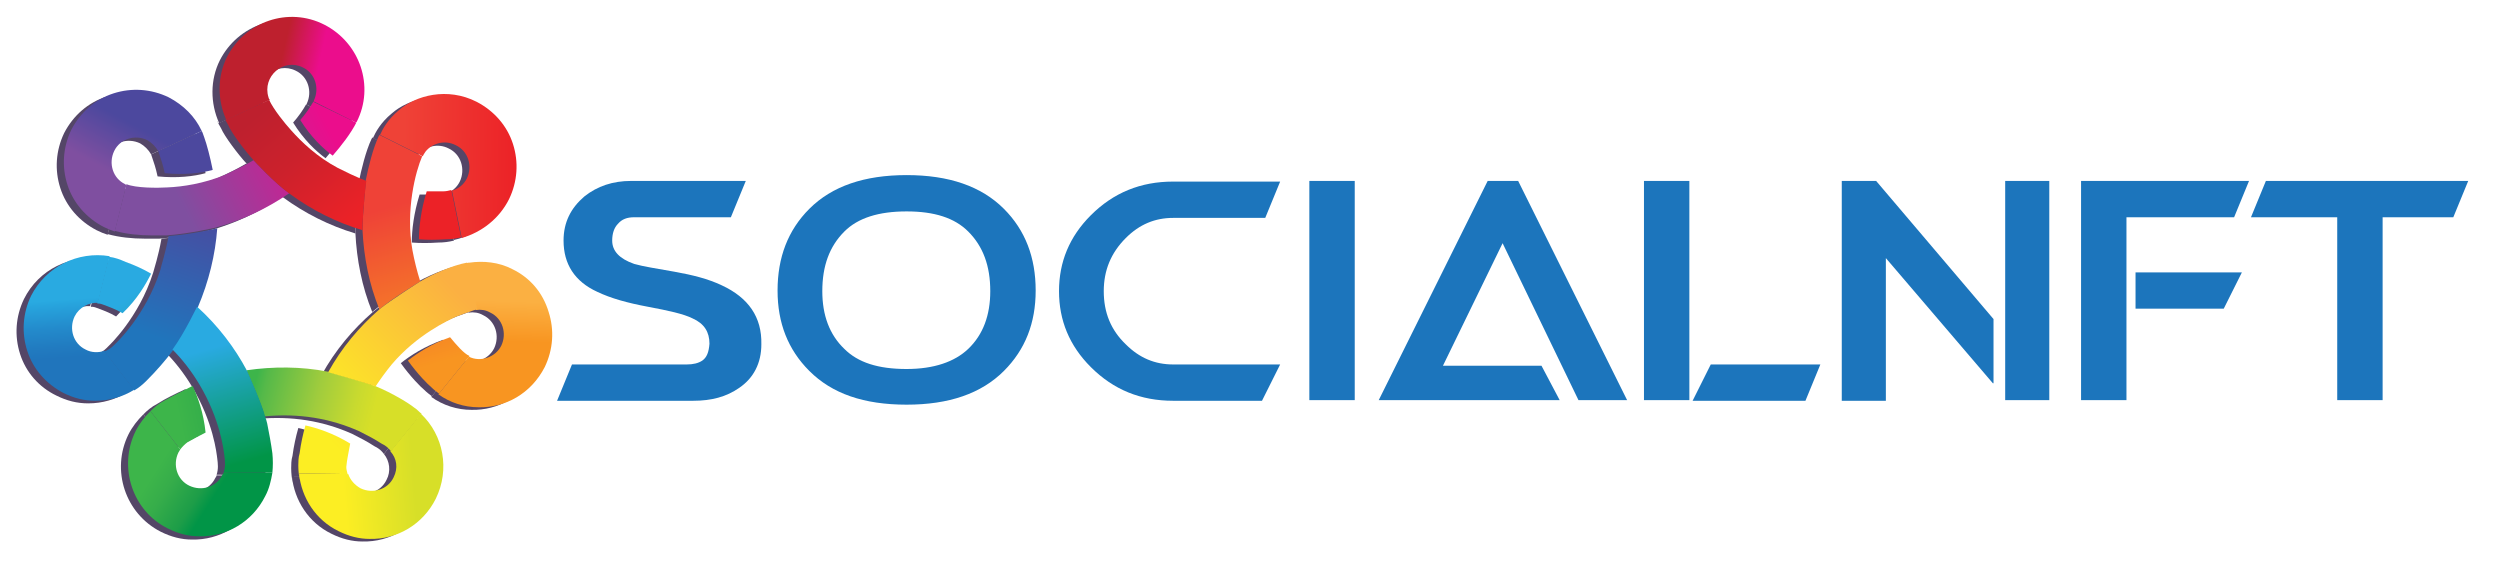 <?xml version="1.0" encoding="utf-8"?>
<!-- Generator: Adobe Illustrator 24.3.0, SVG Export Plug-In . SVG Version: 6.00 Build 0)  -->
<svg version="1.1" id="Layer_1" xmlns="http://www.w3.org/2000/svg" xmlns:xlink="http://www.w3.org/1999/xlink" x="0px" y="0px"
	 viewBox="0 0 385.5 88.8" style="enable-background:new 0 0 385.5 88.8;" xml:space="preserve">
<style type="text/css">
	.st0{fill:#544667;}
	.st1{fill:url(#SVGID_1_);}
	.st2{fill:url(#SVGID_2_);}
	.st3{fill:url(#SVGID_3_);}
	.st4{fill:url(#SVGID_4_);}
	.st5{fill:url(#SVGID_5_);}
	.st6{fill:url(#SVGID_6_);}
	.st7{fill:url(#SVGID_7_);}
	.st8{fill:url(#SVGID_8_);}
	.st9{fill:url(#SVGID_9_);}
	.st10{fill:#EC2227;}
	.st11{fill:url(#SVGID_10_);}
	.st12{fill:url(#SVGID_11_);}
	.st13{fill:url(#SVGID_12_);}
	.st14{fill:url(#SVGID_13_);}
	.st15{fill:url(#SVGID_14_);}
	.st16{fill:url(#SVGID_15_);}
	.st17{fill:url(#SVGID_16_);}
	.st18{fill:url(#SVGID_17_);}
	.st19{fill:url(#SVGID_18_);}
	.st20{fill:url(#SVGID_19_);}
	.st21{fill:url(#SVGID_20_);}
	.st22{fill:url(#SVGID_21_);}
	.st23{fill:#1C75BC;}
</style>
<g>
	<g>
		<path class="st0" d="M24.8,82c1.6,0.8,3.2,1.2,4.8,1.2c4.2,0.1,8.2-2.2,10.2-6.2c0.6-1.1,0.9-2.4,1.1-3.6l-7.5-0.1
			c0,0.1-0.1,0.3-0.2,0.4c-0.9,1.9-3.2,2.6-5.1,1.7c-1.9-0.9-2.6-3.2-1.7-5.1c0.1-0.2,0.2-0.3,0.3-0.5l-4.6-5.9
			c-0.9,0.9-1.7,1.9-2.3,3.1C17.1,72.5,19.3,79.2,24.8,82z"/>
		<path class="st0" d="M59.6,74c-0.9,1.9-3.2,2.6-5.1,1.7c-0.9-0.5-1.6-1.3-1.9-2.2L45,73.4c0.4,3.8,2.6,7.2,6.1,8.9
			c1.6,0.8,3.2,1.2,4.8,1.2c4.2,0.1,8.2-2.2,10.2-6.2c2.2-4.5,1.2-9.8-2.3-13.1L59.2,70C60.1,71.1,60.3,72.7,59.6,74z"/>
		<path class="st0" d="M3.7,46.1c-1.3,2.7-1.5,5.7-0.6,8.5C4,57.4,6,59.7,8.7,61c1.6,0.8,3.2,1.2,4.9,1.2c2.2,0,4.2-0.6,6-1.7
			l-4.6-6C14,55,13,54.9,12,54.4c-1.9-0.9-2.6-3.2-1.7-5.1c0.7-1.4,2.2-2.2,3.6-2.1l1.8-7.2C10.9,39.2,6,41.5,3.7,46.1z"/>
		<path class="st0" d="M24.9,15.5c-2.7-1.3-5.7-1.5-8.5-0.6c-2.8,0.9-5.1,2.9-6.5,5.6c-1.3,2.7-1.5,5.7-0.6,8.5
			c0.9,2.8,2.9,5.1,5.6,6.5c0.6,0.3,1.1,0.5,1.7,0.7l1.8-7.2c-0.1,0-0.1,0-0.2-0.1c-1.9-0.9-2.6-3.2-1.7-5.1
			c0.9-1.9,3.2-2.6,5.1-1.7c0.7,0.4,1.3,1,1.7,1.7l6.7-3.1C29,18.4,27.2,16.6,24.9,15.5z"/>
		<path class="st0" d="M77.4,31.2c1.3-2.7,1.5-5.7,0.6-8.5c-0.9-2.8-2.9-5.1-5.6-6.5c-4.5-2.3-9.4-1-12,1.3
			c-1.7,1.4-2.5,2.9-2.9,3.8l6.6,3.3c0.1-0.3,0.3-0.5,0.4-0.7c1-1.3,3-1.9,4.7-1c1.9,0.9,2.6,3.2,1.7,5.1c-0.5,1-1.3,1.6-2.3,1.9
			L70,37C73.2,36.3,75.9,34.1,77.4,31.2z"/>
		<path class="st0" d="M40.3,15.5c-1-3.2,2.3-6.1,5.3-4.6c1.9,0.9,2.6,3.2,1.7,5.1c0,0,0,0.1-0.1,0.1l6.6,3.3c0,0,0-0.1,0.1-0.1
			c2.8-5.5,0.5-12.2-5-15c-5.5-2.8-12.2-0.5-15,5c-1.5,3-1.5,6.6-0.1,9.7l6.7-3.1C40.4,15.7,40.3,15.6,40.3,15.5z"/>
		<path class="st0" d="M77.9,41.9c-2.1-1.1-4.5-1.3-6.6-1c-0.2,0-0.3,0-0.5,0.1l1.5,7.2c0.8-0.1,1.5,0,2.2,0.4
			c1.9,0.9,2.6,3.2,1.7,5.1c-0.9,1.8-3.2,2.6-5,1.7l-4.7,5.8c1.8,1.3,4,2,6.2,2c4.1,0.1,8.1-2.1,10.2-6.2c1.3-2.7,1.5-5.7,0.6-8.5
			C82.6,45.5,80.6,43.2,77.9,41.9z"/>
		<path class="st0" d="M22.2,42.7c-1.2-0.7-2.5-1.3-3.9-1.8c-0.9-0.4-1.7-0.7-2.6-0.8L14,47.3c0,0-0.1,0-0.1,0c0.3,0,0.5,0,0.8,0.1
			c1.1,0.4,2.2,0.8,3.2,1.4C20.1,46.6,21.4,44.3,22.2,42.7z"/>
		<path class="st0" d="M30,20.7l-6.7,3.1c0.1,0.3,0.2,0.6,0.3,0.9c0.1,0.3,0.4,1.1,0.7,2.5c3,0.3,5.6,0,7.4-0.5
			c-0.4-2-0.9-3.9-1.3-5c-0.3-1-0.8-1.9-1.4-2.7C29.5,19.6,29.8,20.1,30,20.7z"/>
		<path class="st0" d="M63.5,37.4c1.3,0.1,2.6,0.1,4.1,0c0.8,0,1.6-0.1,2.4-0.3l-1.5-7.3l0,0c-0.4,0.1-0.8,0.2-1.2,0.2
			c-0.2,0-1.3,0-2.6,0C63.8,32.9,63.5,35.5,63.5,37.4z"/>
		<path class="st0" d="M24.2,62.3c-0.8,0.4-1.5,1-2.1,1.6l4.6,5.9c0.3-0.4,0.7-0.8,1.1-1.1c0.9-0.5,1.8-1,2.8-1.5
			c-0.3-3-1.2-5.5-2-7.2C27.1,60.7,25.6,61.4,24.2,62.3z"/>
		<path class="st0" d="M45,73.4l7.5,0.1c-0.1-0.4-0.2-0.7-0.2-1.1c0.1-1.2,0.4-2.4,0.6-3.6c-2.6-1.6-5.1-2.4-6.9-2.8
			c-0.4,1.4-0.7,2.8-0.9,4.3c-0.2,0.6-0.2,1.5-0.2,1.9c0,0.8,0.1,1.5,0.2,2.2C45.1,74.1,45.1,73.7,45,73.4z"/>
		<path class="st0" d="M47.2,16.1c-0.5,0.9-1.2,1.9-2,2.8c1.6,2.6,3.5,4.4,5,5.5c1.3-1.5,2.8-3.4,3.7-5.2c0,0,0,0.1-0.1,0.1
			L47.2,16.1z"/>
		<path class="st0" d="M71.3,55.3C71.3,55.3,71.3,55.3,71.3,55.3c-0.9-0.4-2-1.7-3-2.9c-2.8,1-5,2.4-6.5,3.6
			c1.5,2.1,3.1,3.7,3.6,4.1c0.4,0.4,0.8,0.7,1.2,1L71.3,55.3z"/>
		<path class="st0" d="M54.8,35.9c0.2,4.1,1,8.3,2.6,12.2c0,0,0,0,0,0c1.7-1.5,6.3-4.3,6.3-4.3c-0.5-1.6-0.9-3.2-1.2-4.8
			c-1.1-6.2,0.5-12.2,1.5-14.5l-6.6-3.3c0,0.1-0.1,0.2-0.1,0.2c-0.9,1.9-1.6,4.8-2,6.8C55.4,27.9,54.8,33.2,54.8,35.9z"/>
		<path class="st0" d="M57.4,68.6L57.4,68.6c0.3,0.2,0.5,0.3,0.7,0.4c0.5,0.3,0.8,0.6,1.1,1c0,0,0,0,0,0l4.7-5.8c0,0,0,0,0,0
			c-0.4-0.3-0.7-0.7-1.2-1c-0.6-0.5-3.1-2.1-6-3.3c-0.9-0.4-7.3-2.2-7.3-2.2c-4.1-0.8-8.4-0.8-12.5-0.2c0,0,2.4,5.3,2.8,7.1
			c5.3-0.5,10.1,0.3,14.6,2.3C55.7,67.6,56.8,68.2,57.4,68.6z"/>
		<path class="st0" d="M38,25.2c-1.5,0.9-3,1.6-4.5,2.3c-3.2,1.3-6.4,1.8-8.8,1.9c0,0,0,0,0,0c-1.5,0.1-4.9,0.1-6.3-0.5c0,0,0,0,0,0
			l-1.8,7.2c1.8,0.5,3.8,0.7,5.7,0.7c0.8,0,1.6,0,2.3,0c3.8-0.3,7.5-1.2,7.5-1.2c4.1-1.1,7.9-2.9,11.4-5.3
			C41.3,28.7,38,25.2,38,25.2z"/>
		<path class="st0" d="M23.6,42.1c-2.2,6.9-6.8,11.2-6.8,11.2l0,0c-0.1,0.1-0.3,0.3-0.4,0.4c-0.4,0.4-0.9,0.7-1.4,0.9l4.6,6
			c0.7-0.4,1.3-0.9,1.9-1.5c1.5-1.5,2.9-3.1,4.1-4.7c1.9-2.6,3.8-6.7,3.8-6.6c1.7-4,2.7-8.1,3-12.2c0,0-3.7,0.9-7.5,1.2
			C24.4,39.6,23.8,41.3,23.6,42.1z"/>
		<path class="st0" d="M55.4,28.3c-1.8-0.7-3.2-1.4-4.4-2c-3.2-1.7-5.6-4-7.2-5.8c0,0,0,0,0,0c-1-1.1-2.7-3.2-3.4-4.7L33.7,19
			c-0.4-0.8-0.2-0.2,0.4,0.8c0.5,1.2,2.6,4,3.9,5.4c0,0,3.3,3.6,5.6,5.2c3.4,2.5,7.2,4.4,11.2,5.6C54.8,33.2,55.4,27.9,55.4,28.3z"
			/>
		<path class="st0" d="M29.3,47.7c0-0.1-1.9,4-3.8,6.6c1.5,1.5,2.9,3.3,4.1,5.3c0,0,0,0,0,0c3.3,5.5,3.8,10.3,3.9,11.1c0,0,0,0,0,0
			c0.1,0.8,0.2,1.6-0.1,2.5l7.5,0.1l0,0c0.1-1,0.1-2,0-3c-0.2-1.5-0.5-3.1-0.8-4.6c-0.1-0.4-0.2-0.8-0.3-1C39.4,63,37,57.7,37,57.7
			C35.1,54,32.5,50.6,29.3,47.7z"/>
		<g>
			<path class="st0" d="M71.3,40.9L71.3,40.9C71.3,40.9,71.3,40.9,71.3,40.9C71.3,40.9,71.3,40.9,71.3,40.9z"/>
			<path class="st0" d="M71.8,48.3c0.2-0.1,0.4-0.1,0.7-0.2c0,0,0,0,0,0l-1.5-7.2c-2.2,0.4-5.4,1.8-7.2,2.9c0,0-4.6,2.9-6.3,4.3
				c0,0,0,0,0,0c-3.1,2.7-5.8,5.9-7.9,9.7c0,0,6.4,1.8,7.3,2.2c0.8-1.2,1.6-2.3,2.5-3.4c3.9-4.6,8.7-6.8,10-7.4
				C70.1,48.9,70.9,48.6,71.8,48.3z"/>
		</g>
	</g>
	<g>
		
			<linearGradient id="SVGID_1_" gradientUnits="userSpaceOnUse" x1="61.845" y1="222.728" x2="53.525" y2="217.613" gradientTransform="matrix(1 1.429852e-02 -1.429852e-02 1 -25.697 -147.007)">
			<stop  offset="0" style="stop-color:#019547"/>
			<stop  offset="0.217" style="stop-color:#1D9D48"/>
			<stop  offset="0.692" style="stop-color:#36AD4A"/>
			<stop  offset="1" style="stop-color:#3DB54A"/>
		</linearGradient>
		<path class="st1" d="M25.9,81.5c1.6,0.8,3.2,1.2,4.8,1.2c4.2,0.1,8.2-2.2,10.2-6.2c0.6-1.1,0.9-2.4,1.1-3.6l-7.5-0.1
			c0,0.1-0.1,0.3-0.2,0.4c-0.9,1.9-3.2,2.6-5.1,1.7c-1.9-0.9-2.6-3.2-1.7-5.1c0.1-0.2,0.2-0.3,0.3-0.5l-4.6-5.9
			c-0.9,0.9-1.7,1.9-2.3,3.1C18.2,72,20.4,78.8,25.9,81.5z"/>
		
			<linearGradient id="SVGID_2_" gradientUnits="userSpaceOnUse" x1="81.647" y1="220.007" x2="92.668" y2="218.937" gradientTransform="matrix(1 1.429852e-02 -1.429852e-02 1 -25.697 -147.007)">
			<stop  offset="6.060610e-03" style="stop-color:#FCEE23"/>
			<stop  offset="1" style="stop-color:#D7DF28"/>
		</linearGradient>
		<path class="st2" d="M60.7,73.6c-0.9,1.9-3.2,2.6-5.1,1.7c-0.9-0.5-1.6-1.3-1.9-2.2L46.1,73c0.4,3.8,2.6,7.2,6.1,8.9
			c1.6,0.8,3.2,1.2,4.8,1.2c4.2,0.1,8.2-2.2,10.2-6.2c2.2-4.5,1.2-9.8-2.3-13.1l-4.7,5.8C61.2,70.7,61.4,72.2,60.7,73.6z"/>
		
			<linearGradient id="SVGID_3_" gradientUnits="userSpaceOnUse" x1="39.894" y1="192.423" x2="40.695" y2="201.606" gradientTransform="matrix(1 1.429852e-02 -1.429852e-02 1 -25.697 -147.007)">
			<stop  offset="1.212120e-02" style="stop-color:#29AAE1"/>
			<stop  offset="8.923212e-02" style="stop-color:#27A4DD"/>
			<stop  offset="0.487" style="stop-color:#238ACB"/>
			<stop  offset="0.798" style="stop-color:#217BC0"/>
			<stop  offset="0.982" style="stop-color:#2075BC"/>
		</linearGradient>
		<path class="st3" d="M4.8,45.6c-1.3,2.7-1.5,5.7-0.6,8.5c0.9,2.8,2.9,5.1,5.6,6.5c1.6,0.8,3.2,1.2,4.9,1.2c2.2,0,4.2-0.6,6-1.7
			l-4.6-6c-0.9,0.3-2,0.3-2.9-0.2c-1.9-0.9-2.6-3.2-1.7-5.1c0.7-1.4,2.2-2.2,3.6-2.1l1.8-7.2C12,38.7,7.1,41.1,4.8,45.6z"/>
		
			<linearGradient id="SVGID_4_" gradientUnits="userSpaceOnUse" x1="45.676" y1="173.141" x2="49.435" y2="165.931" gradientTransform="matrix(1 1.429852e-02 -1.429852e-02 1 -25.697 -147.007)">
			<stop  offset="0" style="stop-color:#7F4FA0"/>
			<stop  offset="1" style="stop-color:#4C489E"/>
		</linearGradient>
		<path class="st4" d="M26,15c-2.7-1.3-5.7-1.5-8.5-0.6c-2.8,0.9-5.1,2.9-6.5,5.6c-1.3,2.7-1.5,5.7-0.6,8.5c0.9,2.8,2.9,5.1,5.6,6.5
			c0.6,0.3,1.1,0.5,1.7,0.7l1.8-7.2c-0.1,0-0.1,0-0.2-0.1c-1.9-0.9-2.6-3.2-1.7-5.1c0.9-1.9,3.2-2.6,5.1-1.7c0.7,0.4,1.3,1,1.7,1.7
			l6.7-3.1C30.1,18,28.3,16.2,26,15z"/>
		
			<linearGradient id="SVGID_5_" gradientUnits="userSpaceOnUse" x1="86.627" y1="171.19" x2="107.859" y2="171.19" gradientTransform="matrix(1 1.429852e-02 -1.429852e-02 1 -25.697 -147.007)">
			<stop  offset="0.176" style="stop-color:#EF4237"/>
			<stop  offset="1" style="stop-color:#EC2227"/>
		</linearGradient>
		<path class="st5" d="M78.5,30.7c1.3-2.7,1.5-5.7,0.6-8.5c-0.9-2.8-2.9-5.1-5.6-6.5c-4.5-2.3-9.4-1-12,1.3
			c-1.7,1.4-2.5,2.9-2.9,3.8l6.6,3.3c0.1-0.3,0.3-0.5,0.4-0.7c1-1.3,3-1.9,4.7-1c1.9,0.9,2.6,3.2,1.7,5.1c-0.5,1-1.3,1.6-2.3,1.9
			l1.5,7.3C74.3,35.8,77,33.7,78.5,30.7z"/>
		
			<linearGradient id="SVGID_6_" gradientUnits="userSpaceOnUse" x1="78.804" y1="158.841" x2="70.731" y2="157.116" gradientTransform="matrix(1 1.429852e-02 -1.429852e-02 1 -25.697 -147.007)">
			<stop  offset="0.273" style="stop-color:#EB0D8C"/>
			<stop  offset="0.982" style="stop-color:#BE202E"/>
		</linearGradient>
		<path class="st6" d="M41.4,15c-1-3.2,2.3-6.1,5.3-4.6c1.9,0.9,2.6,3.2,1.7,5.1c0,0,0,0.1-0.1,0.1l6.6,3.3c0,0,0-0.1,0.1-0.1
			c2.8-5.5,0.5-12.2-5-15c-5.5-2.8-12.2-0.5-15,5c-1.5,3-1.5,6.6-0.1,9.7l6.7-3.1C41.5,15.3,41.4,15.1,41.4,15z"/>
		
			<linearGradient id="SVGID_7_" gradientUnits="userSpaceOnUse" x1="105.193" y1="191.854" x2="105.07" y2="198.633" gradientTransform="matrix(1 1.429852e-02 -1.429852e-02 1 -25.697 -147.007)">
			<stop  offset="6.060640e-03" style="stop-color:#FBB042"/>
			<stop  offset="0.921" style="stop-color:#F89521"/>
		</linearGradient>
		<path class="st7" d="M79,41.5c-2.1-1.1-4.5-1.3-6.6-1c-0.2,0-0.3,0-0.5,0.1l1.5,7.2c0.8-0.1,1.5,0,2.2,0.4
			c1.9,0.9,2.6,3.2,1.7,5.1c-0.9,1.8-3.2,2.6-5,1.7l-4.7,5.8c1.8,1.3,4,2,6.2,2c4.1,0.1,8.1-2.1,10.2-6.2c1.3-2.7,1.5-5.7,0.6-8.5
			C83.7,45.1,81.7,42.8,79,41.5z"/>
		
			<linearGradient id="SVGID_8_" gradientUnits="userSpaceOnUse" x1="48.381" y1="191.927" x2="68.349" y2="216.518" gradientTransform="matrix(1 1.429852e-02 -1.429852e-02 1 -25.697 -147.007)">
			<stop  offset="0" style="stop-color:#29AAE1"/>
			<stop  offset="1" style="stop-color:#019547"/>
		</linearGradient>
		<path class="st8" d="M23.3,42.2c-1.2-0.7-2.5-1.3-3.9-1.8c-0.9-0.4-1.7-0.7-2.6-0.8l-1.8,7.2c0,0-0.1,0-0.1,0c0.3,0,0.5,0,0.8,0.1
			c1.1,0.4,2.2,0.8,3.2,1.4C21.2,46.1,22.5,43.8,23.3,42.2z"/>
		
			<linearGradient id="SVGID_9_" gradientUnits="userSpaceOnUse" x1="55.136" y1="176.05" x2="47.926" y2="197.773" gradientTransform="matrix(1 1.429852e-02 -1.429852e-02 1 -25.697 -147.007)">
			<stop  offset="0" style="stop-color:#4C489E"/>
			<stop  offset="0.946" style="stop-color:#2075BC"/>
		</linearGradient>
		<path class="st9" d="M31.1,20.2l-6.7,3.1c0.1,0.3,0.2,0.6,0.3,0.9c0.1,0.3,0.4,1.1,0.7,2.5c3,0.3,5.6,0,7.4-0.5
			c-0.4-2-0.9-3.9-1.3-5c-0.3-1-0.8-1.9-1.4-2.7C30.6,19.2,30.9,19.7,31.1,20.2z"/>
		<path class="st10" d="M64.6,36.9c1.3,0.1,2.6,0.1,4.1,0c0.8,0,1.6-0.1,2.4-0.3l-1.5-7.3l0,0c-0.4,0.1-0.8,0.2-1.2,0.2
			c-0.2,0-1.3,0-2.6,0C64.9,32.4,64.6,35.1,64.6,36.9z"/>
		
			<linearGradient id="SVGID_10_" gradientUnits="userSpaceOnUse" x1="56.37" y1="210.95" x2="78.679" y2="205.712" gradientTransform="matrix(1 1.429852e-02 -1.429852e-02 1 -25.697 -147.007)">
			<stop  offset="0" style="stop-color:#3DB54A"/>
			<stop  offset="0.557" style="stop-color:#229F49"/>
			<stop  offset="1" style="stop-color:#019547"/>
		</linearGradient>
		<path class="st11" d="M25.3,61.8c-0.8,0.4-1.5,1-2.1,1.6l4.6,5.9c0.3-0.4,0.7-0.8,1.1-1.1c0.9-0.5,1.8-1,2.8-1.5
			c-0.3-3-1.2-5.5-2-7.2C28.2,60.3,26.7,61,25.3,61.8z"/>
		
			<linearGradient id="SVGID_11_" gradientUnits="userSpaceOnUse" x1="79.95" y1="214.468" x2="101.322" y2="192.697" gradientTransform="matrix(1 1.429852e-02 -1.429852e-02 1 -25.697 -147.007)">
			<stop  offset="6.060610e-03" style="stop-color:#FCEE23"/>
			<stop  offset="0.994" style="stop-color:#FBB042"/>
		</linearGradient>
		<path class="st12" d="M46.1,73l7.5,0.1c-0.1-0.4-0.2-0.7-0.2-1.1c0.1-1.2,0.4-2.4,0.6-3.6c-2.6-1.6-5.1-2.4-6.9-2.8
			c-0.4,1.4-0.7,2.8-0.9,4.3c-0.2,0.6-0.2,1.5-0.2,1.9c0,0.8,0.1,1.5,0.2,2.2C46.2,73.6,46.2,73.3,46.1,73z"/>
		
			<linearGradient id="SVGID_12_" gradientUnits="userSpaceOnUse" x1="50.359" y1="180.278" x2="79.386" y2="164.932" gradientTransform="matrix(1 1.429852e-02 -1.429852e-02 1 -25.697 -147.007)">
			<stop  offset="0.194" style="stop-color:#7F4FA0"/>
			<stop  offset="0.976" style="stop-color:#EB0D8C"/>
		</linearGradient>
		<path class="st13" d="M48.3,15.7c-0.5,0.9-1.2,1.9-2,2.8c1.6,2.6,3.5,4.4,5,5.5c1.3-1.5,2.8-3.4,3.7-5.2c0,0,0,0.1-0.1,0.1
			L48.3,15.7z"/>
		
			<linearGradient id="SVGID_13_" gradientUnits="userSpaceOnUse" x1="87.223" y1="171.78" x2="97.207" y2="204.072" gradientTransform="matrix(1 1.429852e-02 -1.429852e-02 1 -25.697 -147.007)">
			<stop  offset="0.176" style="stop-color:#EF4237"/>
			<stop  offset="0.921" style="stop-color:#F89521"/>
		</linearGradient>
		<path class="st14" d="M72.4,54.9C72.4,54.9,72.4,54.9,72.4,54.9c-0.9-0.4-2-1.7-3-2.9c-2.8,1-5,2.4-6.5,3.6
			c1.5,2.1,3.1,3.7,3.6,4.1c0.4,0.4,0.8,0.7,1.2,1L72.4,54.9z"/>
		
			<linearGradient id="SVGID_14_" gradientUnits="userSpaceOnUse" x1="87.033" y1="171.839" x2="97.016" y2="204.132" gradientTransform="matrix(1 1.429852e-02 -1.429852e-02 1 -25.697 -147.007)">
			<stop  offset="0.176" style="stop-color:#EF4237"/>
			<stop  offset="0.921" style="stop-color:#F89521"/>
		</linearGradient>
		<path class="st15" d="M55.9,35.5c0.2,4.1,1,8.3,2.6,12.2c0,0,0,0,0,0c1.7-1.5,6.3-4.3,6.3-4.3c-0.5-1.6-0.9-3.2-1.2-4.8
			c-1.1-6.2,0.5-12.2,1.5-14.5l-6.6-3.3c0,0.1-0.1,0.2-0.1,0.2c-0.9,1.9-1.6,4.8-2,6.8C56.5,27.5,55.9,32.7,55.9,35.5z"/>
		
			<linearGradient id="SVGID_15_" gradientUnits="userSpaceOnUse" x1="67.84" y1="205.542" x2="86.266" y2="209.794" gradientTransform="matrix(1 1.429852e-02 -1.429852e-02 1 -25.697 -147.007)">
			<stop  offset="0" style="stop-color:#3DB54A"/>
			<stop  offset="8.528042e-02" style="stop-color:#55B949"/>
			<stop  offset="0.522" style="stop-color:#A0CC3D"/>
			<stop  offset="0.838" style="stop-color:#C8DA2F"/>
			<stop  offset="1" style="stop-color:#D7DF28"/>
		</linearGradient>
		<path class="st16" d="M58.5,68.2L58.5,68.2c0.3,0.2,0.5,0.3,0.7,0.4c0.5,0.3,0.8,0.6,1.1,1c0,0,0,0,0,0l4.7-5.8c0,0,0,0,0,0
			c-0.4-0.3-0.7-0.7-1.2-1c-0.6-0.5-3.1-2.1-6-3.3c-0.9-0.4-7.3-2.2-7.3-2.2c-4.1-0.8-8.4-0.8-12.5-0.2c0,0,2.4,5.3,2.8,7.1
			c5.3-0.5,10.1,0.3,14.6,2.3C56.8,67.2,57.9,67.8,58.5,68.2z"/>
		
			<linearGradient id="SVGID_16_" gradientUnits="userSpaceOnUse" x1="50.566" y1="180.666" x2="79.592" y2="165.321" gradientTransform="matrix(1 1.429852e-02 -1.429852e-02 1 -25.697 -147.007)">
			<stop  offset="0.194" style="stop-color:#7F4FA0"/>
			<stop  offset="0.976" style="stop-color:#EB0D8C"/>
		</linearGradient>
		<path class="st17" d="M39.1,24.7c-1.5,0.9-3,1.6-4.5,2.3c-3.2,1.3-6.4,1.8-8.8,1.9c0,0,0,0,0,0c-1.5,0.1-4.9,0.1-6.3-0.5
			c0,0,0,0,0,0l-1.8,7.2c1.8,0.5,3.8,0.7,5.7,0.7c0.8,0,1.6,0,2.3,0c3.8-0.3,7.5-1.2,7.5-1.2c4.1-1.1,7.9-2.9,11.4-5.3
			C42.4,28.3,39.1,24.7,39.1,24.7z"/>
		
			<linearGradient id="SVGID_17_" gradientUnits="userSpaceOnUse" x1="58.41" y1="177.136" x2="51.512" y2="197.92" gradientTransform="matrix(1 1.429852e-02 -1.429852e-02 1 -25.697 -147.007)">
			<stop  offset="0" style="stop-color:#4C489E"/>
			<stop  offset="1" style="stop-color:#2075BC"/>
		</linearGradient>
		<path class="st18" d="M24.7,41.7c-2.2,6.9-6.8,11.2-6.8,11.2l0,0c-0.1,0.1-0.3,0.3-0.4,0.4c-0.4,0.4-0.9,0.7-1.4,0.9l4.6,6
			c0.7-0.4,1.3-0.9,1.9-1.5c1.5-1.5,2.9-3.1,4.1-4.7c1.9-2.6,3.8-6.7,3.8-6.6c1.7-4,2.7-8.1,3-12.2c0,0-3.7,0.9-7.5,1.2
			C25.5,39.1,24.9,40.8,24.7,41.7z"/>
		
			<linearGradient id="SVGID_18_" gradientUnits="userSpaceOnUse" x1="68.102" y1="163.416" x2="82.769" y2="179.87" gradientTransform="matrix(1 1.429852e-02 -1.429852e-02 1 -25.697 -147.007)">
			<stop  offset="0" style="stop-color:#BE202E"/>
			<stop  offset="0.418" style="stop-color:#CC212C"/>
			<stop  offset="1" style="stop-color:#EC2227"/>
		</linearGradient>
		<path class="st19" d="M56.5,27.9c-1.8-0.7-3.2-1.4-4.4-2c-3.2-1.7-5.6-4-7.2-5.8c0,0,0,0,0,0c-1-1.1-2.7-3.2-3.4-4.7l-6.7,3.1
			c-0.4-0.8-0.2-0.2,0.4,0.8c0.5,1.2,2.6,4,3.9,5.4c0,0,3.3,3.6,5.6,5.2c3.4,2.5,7.2,4.4,11.2,5.6C55.9,32.7,56.5,27.5,56.5,27.9z"
			/>
		
			<linearGradient id="SVGID_19_" gradientUnits="userSpaceOnUse" x1="60.788" y1="199.908" x2="66.088" y2="217.41" gradientTransform="matrix(1 1.429852e-02 -1.429852e-02 1 -25.697 -147.007)">
			<stop  offset="0" style="stop-color:#29AAE1"/>
			<stop  offset="1" style="stop-color:#019547"/>
		</linearGradient>
		<path class="st20" d="M30.4,47.3c0-0.1-1.9,4-3.8,6.6c1.5,1.5,2.9,3.3,4.1,5.3c0,0,0,0,0,0c3.3,5.5,3.8,10.3,3.9,11.1c0,0,0,0,0,0
			c0.1,0.8,0.2,1.6-0.1,2.5l7.5,0.1l0,0c0.1-1,0.1-2,0-3c-0.2-1.5-0.5-3.1-0.8-4.6c-0.1-0.4-0.2-0.8-0.3-1c-0.4-1.8-2.8-7.1-2.8-7.1
			C36.2,53.6,33.6,50.2,30.4,47.3z"/>
		<g>
			
				<linearGradient id="SVGID_20_" gradientUnits="userSpaceOnUse" x1="78.375" y1="208.814" x2="97.717" y2="189.112" gradientTransform="matrix(1 1.429852e-02 -1.429852e-02 1 -25.697 -147.007)">
				<stop  offset="6.060610e-03" style="stop-color:#FCEE23"/>
				<stop  offset="0.994" style="stop-color:#FBB042"/>
			</linearGradient>
			<path class="st21" d="M72.4,40.4L72.4,40.4C72.4,40.4,72.4,40.4,72.4,40.4C72.4,40.4,72.4,40.4,72.4,40.4z"/>
			
				<linearGradient id="SVGID_21_" gradientUnits="userSpaceOnUse" x1="78.938" y1="209.187" x2="98.203" y2="189.564" gradientTransform="matrix(1 1.429852e-02 -1.429852e-02 1 -25.697 -147.007)">
				<stop  offset="6.060610e-03" style="stop-color:#FCEE23"/>
				<stop  offset="0.994" style="stop-color:#FBB042"/>
			</linearGradient>
			<path class="st22" d="M72.9,47.9c0.2-0.1,0.4-0.1,0.7-0.2c0,0,0,0,0,0L72,40.5c-2.2,0.4-5.4,1.8-7.2,2.9c0,0-4.6,2.9-6.3,4.3
				c0,0,0,0,0,0c-3.1,2.7-5.8,5.9-7.9,9.7c0,0,6.4,1.8,7.3,2.2c0.8-1.2,1.6-2.3,2.5-3.4c3.9-4.6,8.7-6.8,10-7.4
				C71.2,48.5,72,48.2,72.9,47.9z"/>
		</g>
	</g>
</g>
<g>
	<path class="st23" d="M115,27.9l-2.3,5.6H97.8c-1.1,0-1.9,0.3-2.5,1c-0.6,0.6-0.9,1.5-0.9,2.6c0,1.6,1.1,2.8,3.4,3.6
		c1.4,0.4,3.4,0.7,6.2,1.2s5.2,1.1,7.3,2.1c4.1,1.9,6.2,4.9,6.1,9.1c0,2.9-1.2,5.2-3.4,6.7c-2,1.4-4.3,2-7.1,2H85.9l2.3-5.6h17.7
		c1,0,1.8-0.2,2.4-0.6c0.7-0.5,1-1.3,1.1-2.6c0-1.8-0.8-3.1-2.6-3.9c-1.4-0.7-3.7-1.2-6.9-1.8S94.2,46,92.1,45
		c-3.5-1.6-5.2-4.3-5.2-7.9c0-2.8,1.1-5,3.2-6.8c2-1.6,4.4-2.4,7.2-2.4H115z"/>
	<path class="st23" d="M124.8,57.2c-3.3-3.3-4.9-7.4-4.9-12.4h0c0-5.1,1.6-9.3,4.9-12.6c3.5-3.5,8.5-5.2,15-5.2
		c6.5,0,11.5,1.7,15,5.2c3.3,3.3,4.9,7.5,4.9,12.6c0,5-1.6,9.1-4.9,12.4c-3.5,3.5-8.5,5.2-15,5.2C133.2,62.4,128.3,60.7,124.8,57.2z
		 M149.3,53.8c2.3-2.2,3.4-5.2,3.4-8.9c0-3.9-1.1-6.9-3.4-9.2c-2.1-2.1-5.2-3.1-9.5-3.1c-4.3,0-7.5,1-9.6,3.1
		c-2.3,2.3-3.4,5.3-3.4,9.2c0,3.7,1.1,6.7,3.4,8.9c2.1,2.1,5.2,3.1,9.6,3.1C144,56.9,147.2,55.8,149.3,53.8z"/>
	<path class="st23" d="M184.3,56.2h13.1l-2.8,5.6h-13.7c-5,0-9.2-1.7-12.7-5.2c-3.3-3.3-4.9-7.2-4.9-11.7c0-4.5,1.6-8.4,4.9-11.7
		c3.5-3.5,7.7-5.2,12.7-5.2h16.5l-2.3,5.6h-10.8h-3.4c-2.8,0-5.2,1-7.3,3.1c-2.3,2.3-3.4,5-3.4,8.2c0,3.3,1.1,6,3.4,8.2
		c2.1,2.1,4.5,3.1,7.3,3.1H184.3z"/>
	<path class="st23" d="M208.9,61.7h-7V27.9h7V61.7z"/>
	<path class="st23" d="M237.7,56.4l2.8,5.3h-27.9l16.8-33.8h4.7l16.8,33.8h-7.5l-11.7-24.2l-9.2,18.9H237.7z"/>
	<path class="st23" d="M253.5,61.7V27.9h7v33.8H253.5z M263.8,56.2l-2.8,5.6h17.4l2.3-5.6H263.8z"/>
	<path class="st23" d="M307.3,59.1l-16.5-19.3v22h-6.8V27.9h5.3l18.1,21.3V59.1z M309.2,27.9h6.8v33.8h-6.8V27.9z"/>
	<path class="st23" d="M327.9,33.5v28.2h-7V27.9h25.9l-2.3,5.6H327.9z M329.3,47.6v-5.6h16.4l-2.8,5.6H329.3z"/>
	<path class="st23" d="M367.4,33.5v28.2h-7V33.5h-13.3l2.3-5.6h31.2l-2.3,5.6H367.4z"/>
</g>
<g>
</g>
<g>
</g>
<g>
</g>
<g>
</g>
<g>
</g>
<g>
</g>
</svg>
